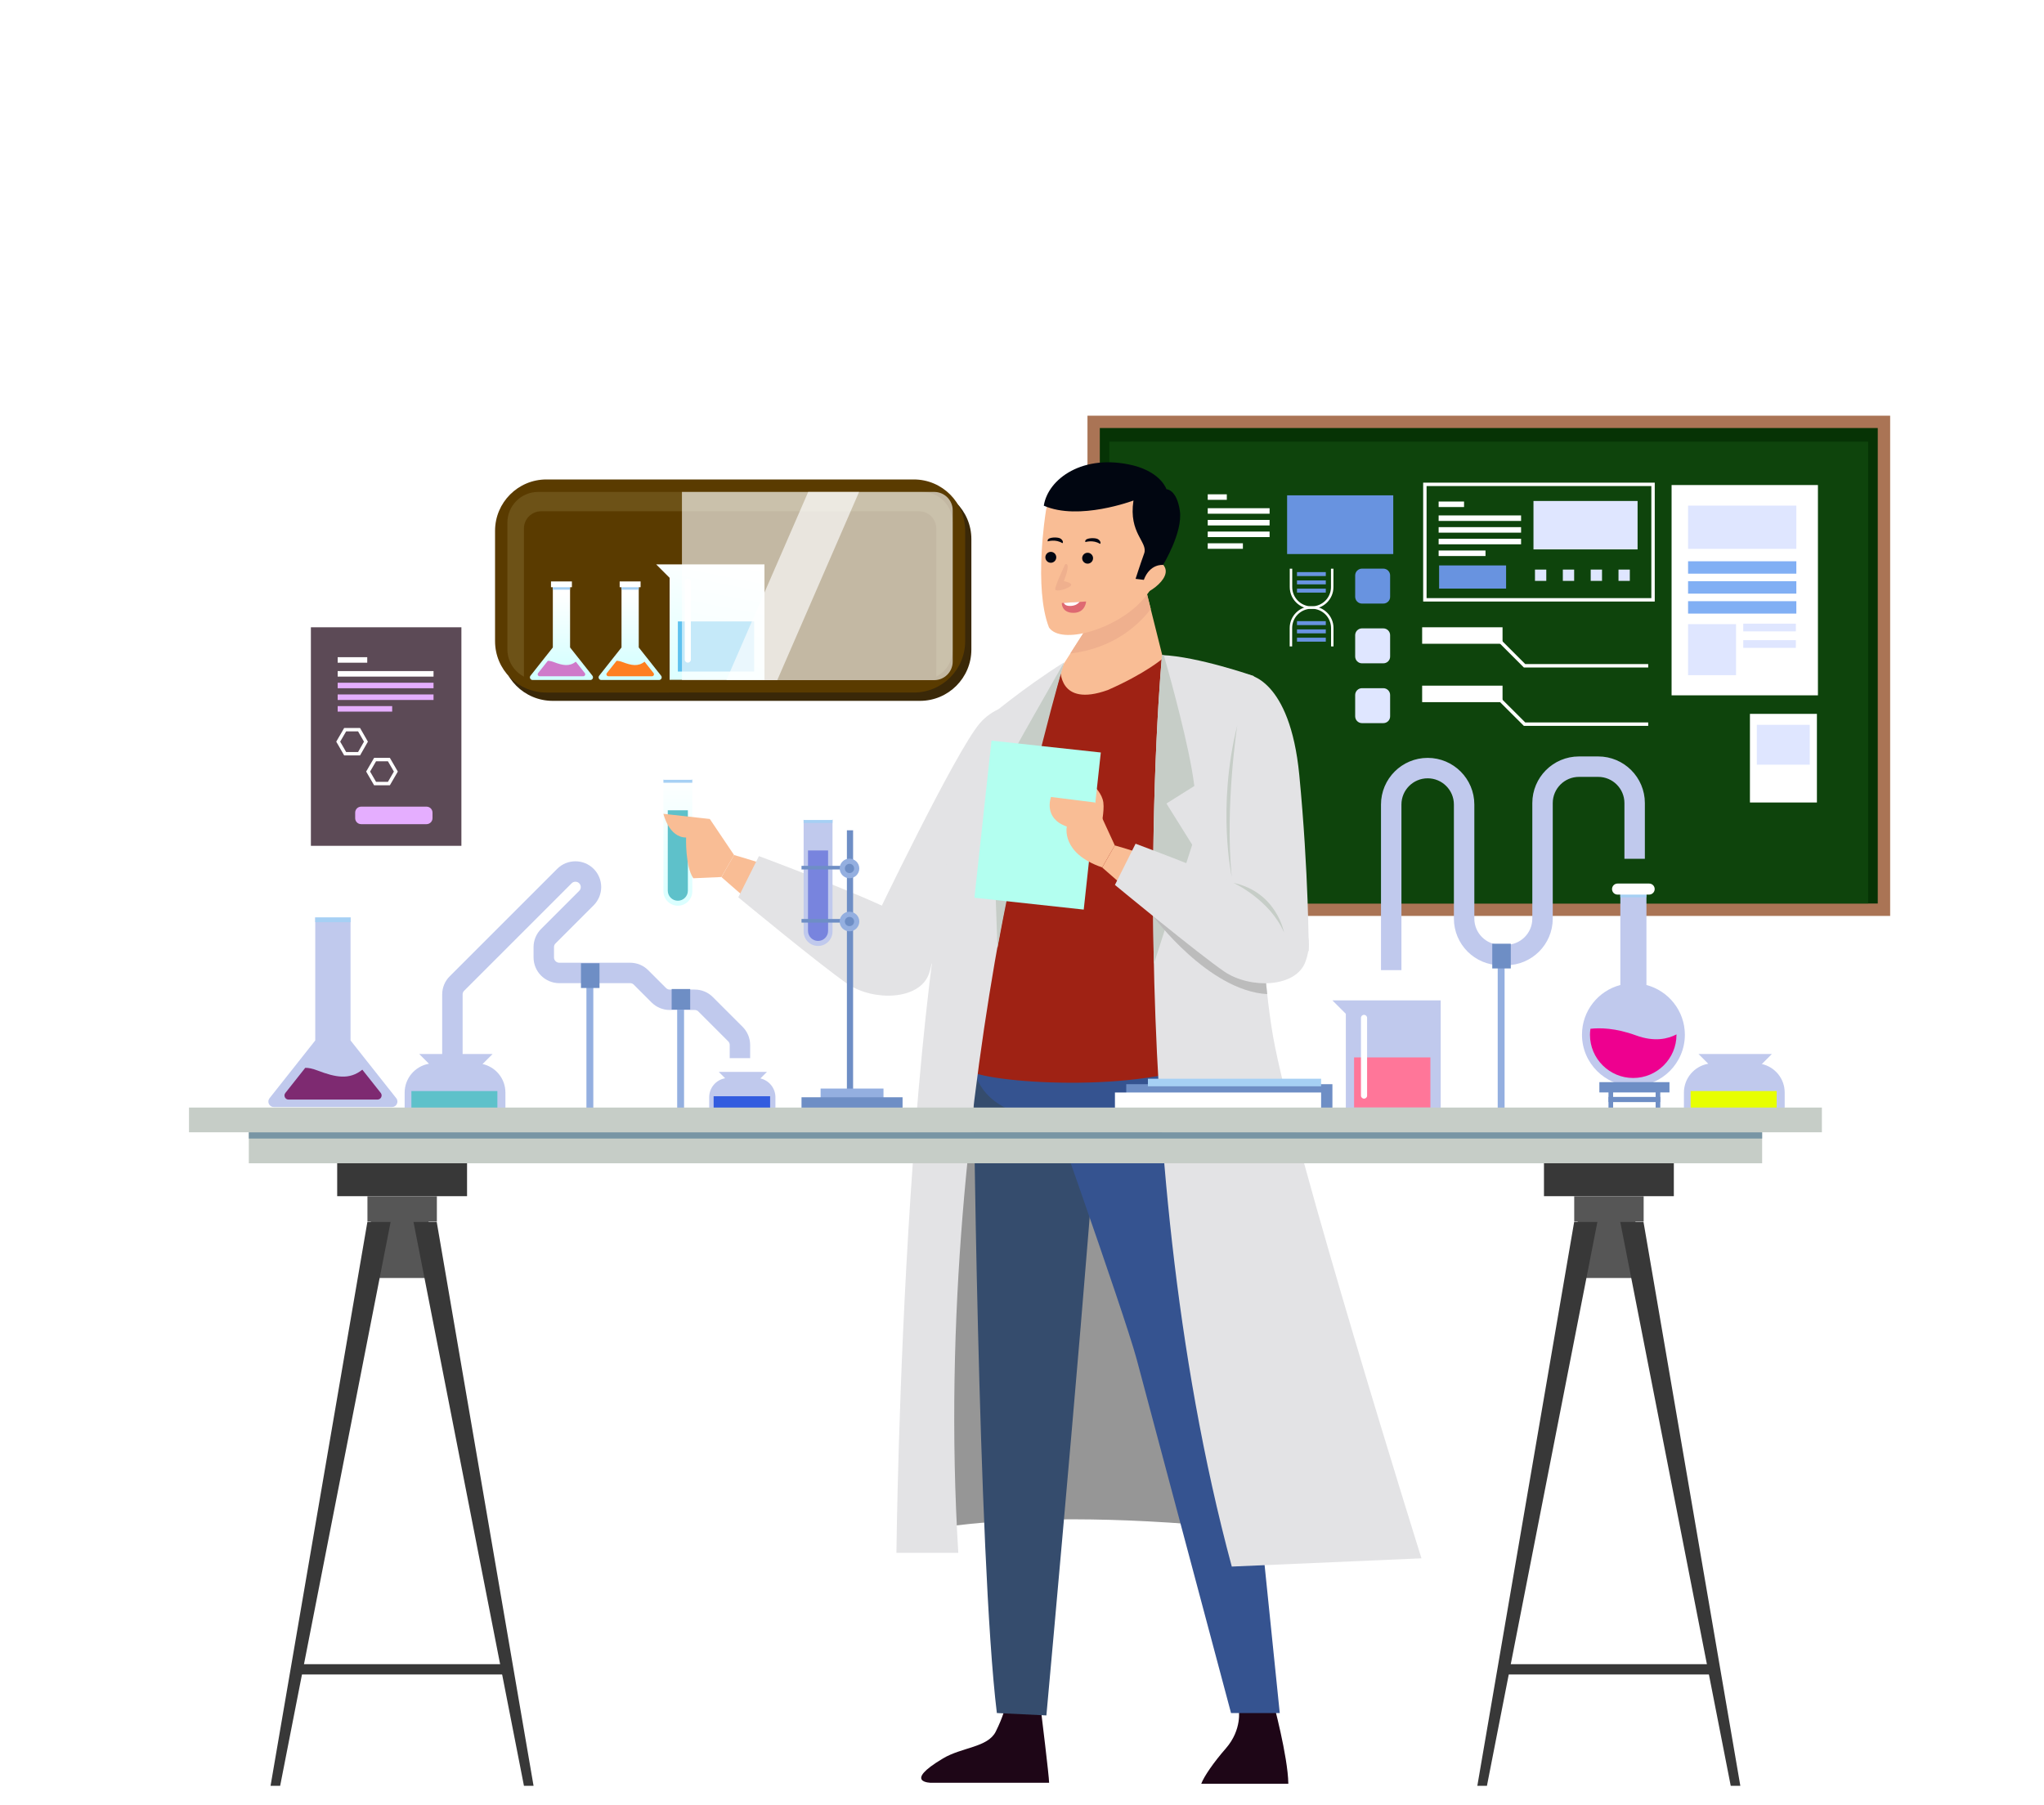 <?xml version="1.0" encoding="utf-8"?>
<!-- Generator: Adobe Illustrator 25.1.0, SVG Export Plug-In . SVG Version: 6.00 Build 0)  -->
<svg version="1.1" id="Layer_1" xmlns="http://www.w3.org/2000/svg" xmlns:xlink="http://www.w3.org/1999/xlink" x="0px" y="0px"
	 viewBox="0 0 300 265" style="enable-background:new 0 0 300 265;" xml:space="preserve">
<style type="text/css">
	.st0{fill:#FFFFFF;}
	.st1{fill:#AA7455;}
	.st2{fill:#063305;}
	.st3{fill:#0E440C;}
	.st4{fill:#DFE6FF;}
	.st5{fill:#81AFF4;}
	.st6{fill:none;stroke:#FFFFFF;stroke-width:0.5;stroke-miterlimit:10;}
	.st7{fill:#6893E0;}
	.st8{fill:#E3E3E5;}
	.st9{fill:url(#SVGID_1_);}
	.st10{fill:#5EC1CA;}
	.st11{fill:#A6D0F4;}
	.st12{fill:#969696;}
	.st13{fill:#1E0617;}
	.st14{fill:#354C6D;}
	.st15{fill:#355390;}
	.st16{fill:#9F2214;}
	.st17{fill:#F9BD95;}
	.st18{fill:#EFB08E;}
	.st19{fill:#010611;}
	.st20{fill:#DE6972;}
	.st21{fill:#C6CDC7;}
	.st22{fill:#BCBCBC;}
	.st23{fill:#B3FFF0;}
	.st24{fill:#C0C9ED;}
	.st25{fill:#EE008F;}
	.st26{fill:#6E8EC5;}
	.st27{fill:#E7FF00;}
	.st28{fill:#335CDF;}
	.st29{fill:#FF7699;}
	.st30{fill:none;stroke:#C0C9ED;stroke-width:3;stroke-miterlimit:10;}
	.st31{fill:#94AFE0;}
	.st32{fill:#7E2A71;}
	.st33{fill:#565656;}
	.st34{fill:#383838;}
	.st35{fill:#7895A4;}
	.st36{fill:#7884DE;}
	.st37{fill:#3A2808;}
	.st38{fill:#5A3B00;}
	.st39{fill:#6D5217;}
	.st40{fill:url(#SVGID_2_);}
	.st41{fill:#CF7ACA;}
	.st42{fill:url(#SVGID_3_);}
	.st43{fill:#FE7F20;}
	.st44{fill:url(#SVGID_4_);}
	.st45{fill:#5EC1EF;}
	.st46{opacity:0.64;fill:#FFFFFF;enable-background:new    ;}
	.st47{fill:#5C4A56;}
	.st48{fill:#E5AEFF;}
</style>
<g id="Layer_1_1_">
	<g>
		<rect class="st0" width="300" height="265"/>
	</g>
</g>
<g id="Layer_2_1_">
	<g>
		<g>
			<rect x="159.61" y="61.02" class="st1" width="117.81" height="73.43"/>
			<rect x="161.42" y="62.83" class="st2" width="114.18" height="69.8"/>
			<rect x="162.83" y="64.84" class="st3" width="111.36" height="67.78"/>
			<g>
				<g>
					<rect x="245.34" y="71.2" class="st0" width="21.48" height="30.87"/>
					<rect x="247.76" y="74.22" class="st4" width="15.89" height="6.35"/>
					<rect x="247.76" y="82.39" class="st5" width="15.89" height="1.82"/>
					<rect x="247.76" y="85.32" class="st5" width="15.89" height="1.82"/>
					<rect x="247.76" y="88.25" class="st5" width="15.89" height="1.82"/>
					<rect x="247.76" y="91.62" class="st4" width="7.04" height="7.49"/>
					<rect x="255.86" y="91.55" class="st4" width="7.72" height="1.13"/>
					<rect x="255.86" y="93.97" class="st4" width="7.72" height="1.13"/>
				</g>
				<g>
					<rect x="256.84" y="104.79" class="st0" width="9.83" height="13.01"/>
					<rect x="257.85" y="106.4" class="st4" width="7.77" height="5.85"/>
				</g>
				<g>
					<rect x="209.13" y="71.1" class="st6" width="33.49" height="16.95"/>
					<g>
						<rect x="211.15" y="73.62" class="st0" width="3.73" height="0.81"/>
						<rect x="211.15" y="75.66" class="st0" width="12.1" height="0.81"/>
						<rect x="211.15" y="77.38" class="st0" width="12.1" height="0.81"/>
						<rect x="211.15" y="79.09" class="st0" width="12.1" height="0.81"/>
						<rect x="211.15" y="80.81" class="st0" width="6.88" height="0.81"/>
					</g>
					<rect x="211.22" y="83" class="st7" width="9.83" height="3.4"/>
					<rect x="225.07" y="73.54" class="st4" width="15.28" height="7.11"/>
					<rect x="225.29" y="83.61" class="st4" width="1.66" height="1.66"/>
					<rect x="229.38" y="83.61" class="st4" width="1.66" height="1.66"/>
					<rect x="233.47" y="83.61" class="st4" width="1.66" height="1.66"/>
					<rect x="237.55" y="83.61" class="st4" width="1.66" height="1.66"/>
				</g>
				<g>
					<rect x="208.73" y="92.08" class="st0" width="11.8" height="2.42"/>
					<polyline class="st6" points="219.87,93.84 223.76,97.73 241.91,97.73 					"/>
				</g>
				<g>
					<rect x="208.73" y="100.65" class="st0" width="11.8" height="2.42"/>
					<polyline class="st6" points="219.87,102.42 223.76,106.3 241.91,106.3 					"/>
				</g>
				<g>
					<rect x="177.26" y="72.56" class="st0" width="2.8" height="0.81"/>
					<rect x="177.26" y="74.6" class="st0" width="9.08" height="0.81"/>
					<rect x="177.26" y="76.32" class="st0" width="9.08" height="0.81"/>
					<rect x="177.26" y="78.03" class="st0" width="9.08" height="0.81"/>
					<rect x="177.26" y="79.75" class="st0" width="5.16" height="0.81"/>
				</g>
				<rect x="188.91" y="72.71" class="st7" width="15.58" height="8.62"/>
				<g>
					<g>
						<path class="st0" d="M195.72,94.89h-0.36v-2.7c0-1.55-1.26-2.82-2.8-2.83l-0.07,0.01c-1.76,0-3.19-1.43-3.19-3.19v-2.7h0.36
							v2.7c0,1.55,1.26,2.82,2.8,2.83l0.07-0.01c1.76,0,3.19,1.43,3.19,3.19V94.89z"/>
						<path class="st0" d="M189.65,94.89h-0.36v-2.7c0-1.76,1.43-3.19,3.19-3.19l0.07,0.01c1.55-0.02,2.8-1.28,2.8-2.83v-2.7h0.36
							v2.7c0,1.76-1.43,3.19-3.19,3.19l-0.07-0.01c-1.55,0.02-2.8,1.28-2.8,2.83V94.89z"/>
					</g>
					<g>
						<rect x="190.36" y="83.98" class="st7" width="4.23" height="0.58"/>
						<rect x="190.36" y="85.2" class="st7" width="4.23" height="0.58"/>
						<rect x="190.36" y="86.41" class="st7" width="4.23" height="0.58"/>
					</g>
					<g>
						<rect x="190.36" y="91.18" class="st7" width="4.23" height="0.58"/>
						<rect x="190.36" y="92.39" class="st7" width="4.23" height="0.58"/>
						<rect x="190.36" y="93.61" class="st7" width="4.23" height="0.58"/>
					</g>
				</g>
				<path class="st7" d="M203.03,88.6h-3.13c-0.55,0-1-0.45-1-1v-3.13c0-0.55,0.45-1,1-1h3.13c0.55,0,1,0.45,1,1v3.13
					C204.04,88.15,203.59,88.6,203.03,88.6z"/>
				<path class="st4" d="M203.03,97.37h-3.13c-0.55,0-1-0.45-1-1v-3.13c0-0.55,0.45-1,1-1h3.13c0.55,0,1,0.45,1,1v3.13
					C204.04,96.92,203.59,97.37,203.03,97.37z"/>
				<path class="st4" d="M203.03,106.15h-3.13c-0.55,0-1-0.45-1-1v-3.13c0-0.55,0.45-1,1-1h3.13c0.55,0,1,0.45,1,1v3.12
					C204.04,105.7,203.59,106.15,203.03,106.15z"/>
			</g>
		</g>
		<path class="st8" d="M156.63,105c0,0,4.43,4.4-3.81,16.17c-8.24,11.77-15.73,20.54-15.73,20.54l-8.84-6.34
			c0,0,11.95-24.99,15.55-29.19C147.39,101.96,154.65,102.7,156.63,105z"/>
		<g>
			
				<linearGradient id="SVGID_1_" gradientUnits="userSpaceOnUse" x1="99.491" y1="150.117" x2="99.491" y2="123.814" gradientTransform="matrix(1 0 0 -1 0 264)">
				<stop  offset="0" style="stop-color:#FFFFFF"/>
				<stop  offset="1" style="stop-color:#CCFFFF"/>
			</linearGradient>
			<path class="st9" d="M99.49,132.95L99.49,132.95c-1.17,0-2.12-0.95-2.12-2.12v-16.95h4.24v16.95
				C101.61,132.01,100.66,132.95,99.49,132.95z"/>
			<path class="st10" d="M99.49,132.22L99.49,132.22c-0.81,0-1.48-0.66-1.48-1.48v-11.8h2.95v11.8
				C100.96,131.56,100.3,132.22,99.49,132.22z"/>
			<rect x="97.37" y="113.89" class="st11" width="4.24" height="1.01"/>
			<path class="st0" d="M101.42,114.47h-3.9c-0.27,0-0.49-0.22-0.49-0.49l0,0c0-0.27,0.22-0.49,0.49-0.49h3.9
				c0.27,0,0.49,0.22,0.49,0.49l0,0C101.91,114.25,101.69,114.47,101.42,114.47z"/>
		</g>
		<path class="st12" d="M135.8,224.62c0,0,23-5.14,69.3,3.03c0,0-28.44-78.68-29.65-78.68s-34.8,1.51-34.8,1.51L135.8,224.62z"/>
		<path class="st13" d="M152.83,251.44c0,0,1.15,9.34,1.15,10.26h-17.3c0,0-4.27,0,1.73-3.58c2.76-1.65,6.57-1.61,7.73-3.92
			c1.15-2.31,1.38-3.58,1.38-3.58L152.83,251.44z"/>
		<path class="st14" d="M142.85,155.73c0,0,0.69,73.12,3.46,95.73l7.27,0.35c0,0,7.27-79.69,7.5-90.07s0-11.07,0-11.07
			L142.85,155.73z"/>
		<path class="st13" d="M176.31,261.84h12.78c-0.06-4.04-2.25-12.11-2.25-12.11l-5.02,1.21c0,0,0.52,2.94-1.9,5.71
			C178.12,258.71,176.7,260.78,176.31,261.84z"/>
		<path class="st15" d="M177.91,154.58l9.92,96.88h-7.15c0,0-11.99-44.98-13.84-51.9c-1.85-6.92-15.22-44.52-15.22-44.52
			L177.91,154.58z"/>
		<path class="st15" d="M142.85,156.31c0,0,0.35,8.65,14.36,7.78l3.63-10.03L142.85,156.31z"/>
		<path class="st16" d="M155.08,98.99c0,0-7.15,3.46-9.69,7.84c-2.54,4.38-8.77,27.68-3,50.4c3.23,1.85,27.1,3.46,36.79-2.31
			c1.38-2.54,3.11-25.03,5.65-36.56s2.08-18.22-2.31-19.38c-4.38-1.15-12.92-3-12.92-3L155.08,98.99z"/>
		<path class="st17" d="M163.61,85.73l-7.96,12.46c0,0-0.35,5.71,6.92,3.11c5.54-2.42,8.13-4.67,8.13-4.67l-3.98-15.92L163.61,85.73
			z"/>
		<path class="st18" d="M157.09,95.93c6.46-0.77,10.11-4.3,11.81-6.53l-0.94-3.76l-4.37,0.12L157.09,95.93z"/>
		<path class="st17" d="M153.47,75.27c0,0-1.78,11.01,0.49,16.84c1.78,2.59,9.72,0.32,13.6-3.89c3.89-4.21,5.02-11.34,3.24-15.71
			c-1.78-4.37-10.04-4.53-12.63-3.56C155.58,69.92,153.64,73.49,153.47,75.27z"/>
		<path class="st17" d="M167.28,83.98c0,0,2.61-2.85,3.68-0.71c1.07,2.14-4.39,5.22-4.51,3.68S167.28,83.98,167.28,83.98z"/>
		<path class="st19" d="M160.43,81.94c0,0.44-0.36,0.8-0.8,0.8s-0.8-0.36-0.8-0.8s0.36-0.8,0.8-0.8S160.43,81.5,160.43,81.94z"/>
		<path class="st19" d="M155.03,81.81c0,0.44-0.36,0.8-0.8,0.8s-0.8-0.36-0.8-0.8s0.36-0.8,0.8-0.8
			C154.68,81.01,155.03,81.37,155.03,81.81z"/>
		<path class="st18" d="M156.35,82.81c0,0-1.67,3.48-1.46,3.76c0.21,0.28,1.46,0,2.16-0.49s-0.91-0.77-0.91-0.77
			S157.26,82.54,156.35,82.81z"/>
		<g>
			<path class="st20" d="M155.84,88.52l3.57-0.23c0,0-0.09,1.67-1.86,1.67C155.79,89.96,155.84,88.52,155.84,88.52z"/>
			<path class="st0" d="M157.23,88.94c0.64-0.05,1.01-0.33,1.23-0.59l-2.33,0.15C156.23,88.73,156.5,89,157.23,88.94z"/>
		</g>
		<path class="st19" d="M159.3,79.57c0,0,1.16-0.37,2.14,0.26c0.21-0.05,0.05-0.63-0.51-0.77C160.37,78.92,159.11,78.99,159.3,79.57
			z"/>
		<path class="st19" d="M153.78,79.47c0,0,1.16-0.37,2.14,0.26c0.21-0.05,0.05-0.63-0.51-0.77
			C154.84,78.82,153.59,78.89,153.78,79.47z"/>
		<path class="st19" d="M166.36,73.47c0,0-8.02,3.03-13.16,0.76c0.61-3.93,5.75-7.72,13.16-5.9c4.09,1.06,4.84,3.48,4.84,3.48
			s1.51,0,1.97,3.18c0.45,3.18-2.47,7.94-2.47,7.94s-1.92-0.23-2.82,2.19l-1.21-0.15c0,0,0.66-2.07,1.26-3.73
			C168.53,79.57,165.61,78.31,166.36,73.47z"/>
		<path class="st8" d="M170.55,96.16c0,0-6.71,70.86,10.24,133.8l27.84-1.21c0,0-18.96-60.52-21.79-76.66
			c-2.82-16.14-2.82-52.85-2.82-52.85S175.8,96.37,170.55,96.16z"/>
		<path class="st8" d="M156.18,97.22c0,0-19.77,61.43-15.53,130.72h-9.08c0,0,1.02-98.8,13.52-122.63
			C145.09,105.32,149.92,101.16,156.18,97.22z"/>
		<path class="st8" d="M183.09,99.02c0,0,6.23,0.46,7.61,14.76s1.38,25.83,1.38,25.83l-10.84,0.92c0,0-7.15-26.76-7.15-32.29
			C174.1,102.71,180.1,98.56,183.09,99.02z"/>
		<path class="st21" d="M169.35,141.51l5.63-17.51l-3.78-6.05l4.09-2.57c-0.65-5.58-3.63-16.26-4.47-19.2
			c-0.09-0.01-0.18-0.01-0.27-0.01C170.55,96.16,168.78,114.83,169.35,141.51z"/>
		<path class="st21" d="M146.9,113.87l3.13,2.93l-4.24,5.14l0.61,17.2c4.39-23.77,9.78-41.91,9.78-41.91S147.6,112.15,146.9,113.87z
			"/>
		<path class="st22" d="M185.57,141.69l-16.28-7.14c0,0,8.07,10.89,16.7,11.38C185.84,144.57,185.7,143.15,185.57,141.69z"/>
		<g>
			<path class="st17" d="M163.62,124.1c0,0,26.76,7.61,28.14,12.92s-5.07,8.53-10.38,5.77c-5.31-2.77-19.61-15.45-19.61-15.45
				L163.62,124.1z"/>
		</g>
		<path class="st8" d="M163.64,129.9l3.03-6.05c0,0,18.31,6.81,21.48,9.08c3.18,2.27,4.84,4.24,3.48,8.17
			c-1.36,3.93-8.17,4.09-11.95,1.51C175.9,140.04,163.64,129.9,163.64,129.9z"/>
		<path class="st21" d="M181.59,106.5c0,0-1.82,11.9-0.81,22.19C180.79,128.69,178.57,118.61,181.59,106.5z"/>
		<path class="st21" d="M181.04,129.6c0,0,5.3,2.42,7.41,7.26C188.45,136.86,187.39,130.96,181.04,129.6z"/>
		<g>
			<path class="st17" d="M107.74,125.51c0,0,26.76,7.61,28.14,12.92s-5.07,8.53-10.38,5.77c-5.31-2.77-19.61-15.45-19.61-15.45
				L107.74,125.51z"/>
		</g>
		<path class="st8" d="M108.36,131.72l3.03-6.05c0,0,18.31,6.81,21.48,9.08c3.18,2.27,4.84,4.24,3.48,8.17s-8.17,4.09-11.95,1.51
			C120.62,141.86,108.36,131.72,108.36,131.72z"/>
		<path class="st17" d="M107.74,125.51l-3.56-5.29l-6.81-0.76c0,0,0.79,3.48,3.33,3.48c0,0-0.15,4.24,1.06,5.98l4.13-0.18
			L107.74,125.51z"/>
		<path class="st17" d="M160.62,115.44c0,0,1.16,1.07,1.32,2.37c0.17,1.3-0.35,3.6-0.35,3.6l-2.59-2.72L160.62,115.44z"/>
		
			<rect x="140.74" y="113.05" transform="matrix(0.108 -0.994 0.994 0.108 15.446 259.464)" class="st23" width="23.2" height="16.14"/>
		<path class="st17" d="M163.62,124.1l-2.9-6.3l-6.46-0.81c0,0-1.21,3.13,2.32,4.34c0,0-0.91,3.92,5.19,6L163.62,124.1z"/>
		<path class="st24" d="M241.65,144.59v-14.08h-3.83v14.08c-3.24,0.85-5.63,3.79-5.63,7.29c0,4.17,3.38,7.55,7.55,7.55
			s7.55-3.38,7.55-7.55C247.28,148.38,244.88,145.44,241.65,144.59z"/>
		<rect x="237.81" y="130.51" class="st11" width="3.83" height="1.21"/>
		<path class="st0" d="M242.05,131.32h-4.64c-0.45,0-0.81-0.36-0.81-0.81l0,0c0-0.45,0.36-0.81,0.81-0.81h4.64
			c0.45,0,0.81,0.36,0.81,0.81l0,0C242.86,130.95,242.49,131.32,242.05,131.32z"/>
		<g>
			<path class="st25" d="M240.12,151.99c-3-1.1-5.32-1.13-6.69-0.97c-0.04,0.29-0.07,0.58-0.07,0.87c0,3.51,2.85,6.35,6.35,6.35
				s6.35-2.85,6.35-6.35c0-0.02,0-0.04,0-0.05C244.83,152.49,242.85,152.99,240.12,151.99z"/>
		</g>
		<g>
			<rect x="234.74" y="158.85" class="st26" width="10.29" height="1.51"/>
			<rect x="236.08" y="161.02" class="st26" width="7.6" height="0.76"/>
			<g>
				<rect x="236.08" y="160.01" class="st26" width="0.68" height="2.95"/>
				<rect x="243" y="160.01" class="st26" width="0.68" height="2.95"/>
			</g>
		</g>
		<path class="st24" d="M258.55,156.18l0.08-0.03l1.43-1.43h-3.3h-0.95h-6.52l1.43,1.43l0,0c-2.03,0.35-3.57,2.12-3.57,4.24v3.76
			h14.79v-3.76C261.95,158.32,260.49,156.6,258.55,156.18z"/>
		<rect x="248.14" y="160.16" class="st27" width="12.62" height="3.63"/>
		<path class="st24" d="M70.79,156.18l0.08-0.03l1.43-1.43H69h-0.95h-6.52l1.43,1.43l0,0c-2.03,0.35-3.57,2.12-3.57,4.24v3.76h14.79
			v-3.76C74.19,158.32,72.73,156.6,70.79,156.18z"/>
		<rect x="60.38" y="160.16" class="st10" width="12.62" height="3.63"/>
		<path class="st24" d="M111.58,158.3l0.05-0.02l0.94-0.94h-2.17h-0.63h-4.28l0.94,0.94l0,0c-1.33,0.23-2.34,1.39-2.34,2.79v2.47
			h9.72v-2.47C113.81,159.71,112.86,158.58,111.58,158.3z"/>
		<rect x="104.74" y="160.92" class="st28" width="8.29" height="2.39"/>
		<polygon class="st24" points="197.53,146.85 195.56,146.85 197.53,148.82 197.53,163.79 211.45,163.79 211.45,146.85 		"/>
		<rect x="198.74" y="155.22" class="st29" width="11.2" height="7.36"/>
		<path class="st0" d="M200.2,161.27L200.2,161.27c-0.25,0-0.45-0.2-0.45-0.45v-11.4c0-0.25,0.2-0.45,0.45-0.45l0,0
			c0.25,0,0.45,0.2,0.45,0.45v11.4C200.66,161.07,200.45,161.27,200.2,161.27z"/>
		<g>
			<rect x="165.3" y="159.15" class="st26" width="30.26" height="4.64"/>
			<rect x="163.64" y="160.37" class="st0" width="30.26" height="4.64"/>
			<rect x="168.48" y="158.35" class="st11" width="25.42" height="1.11"/>
		</g>
		<path class="st30" d="M66.4,156.33v-10.35c0-0.61,0.24-1.19,0.67-1.61l15.77-15.77c0.89-0.89,2.34-0.89,3.23,0l0,0
			c0.89,0.89,0.89,2.34,0,3.23l-5.59,5.59c-0.43,0.43-0.67,1.01-0.67,1.61v1.51c0,1.26,1.02,2.28,2.28,2.28h10.39
			c0.61,0,1.19,0.24,1.61,0.67l2.6,2.6c0.43,0.43,1.01,0.67,1.61,0.67h3.66c0.61,0,1.19,0.24,1.61,0.67l4.36,4.36
			c0.43,0.43,0.67,1.01,0.67,1.61v1.93"/>
		<g>
			<rect x="86.07" y="144.83" class="st31" width="1.01" height="18.86"/>
			<rect x="85.27" y="141.4" class="st26" width="2.72" height="3.63"/>
		</g>
		<rect x="99.39" y="148.03" class="st31" width="1.01" height="15.66"/>
		<rect x="98.58" y="145.18" class="st26" width="2.72" height="3.02"/>
		<path class="st24" d="M58.16,161.21l-6.71-8.48v-19.01h-5.18v19.01l-6.71,8.48c-0.41,0.52-0.04,1.29,0.62,1.29h17.36
			C58.2,162.5,58.57,161.73,58.16,161.21z"/>
		<rect x="46.27" y="133.72" class="st11" width="5.18" height="1.65"/>
		<rect x="45.72" y="132.91" class="st0" width="6.28" height="1.75"/>
		<path class="st30" d="M204.19,142.41V118.1c0-2.95,2.39-5.35,5.35-5.35l0,0c2.95,0,5.35,2.39,5.35,5.35v16.74
			c0,2.95,2.39,5.35,5.35,5.35h0.81c2.95,0,5.35-2.39,5.35-5.35v-16.95c0-2.95,2.39-5.35,5.35-5.35h2.82c2.95,0,5.35,2.39,5.35,5.35
			v8.17"/>
		<g>
			<rect x="219.82" y="141.96" class="st31" width="1.01" height="21.74"/>
			<rect x="219.02" y="138.53" class="st26" width="2.72" height="3.63"/>
		</g>
		<g>
			<path class="st32" d="M55.88,160.43l-2.7-3.41c-1.91,1.54-3.94,1.13-6.58,0.12c-0.75-0.29-1.34-0.4-1.8-0.39l-2.92,3.69
				c-0.31,0.39-0.03,0.97,0.47,0.97h13.06C55.92,161.4,56.19,160.82,55.88,160.43z"/>
		</g>
		<rect x="124.3" y="121.88" class="st26" width="0.91" height="38.58"/>
		<rect x="120.44" y="159.79" class="st31" width="9.23" height="3.4"/>
		<rect x="117.64" y="161.07" class="st26" width="14.83" height="2.12"/>
		<rect x="231.56" y="177.51" class="st33" width="8.47" height="10.09"/>
		<rect x="226.61" y="169.54" class="st34" width="19.06" height="6.05"/>
		<rect x="231.05" y="175.6" class="st33" width="10.19" height="3.73"/>
		<polygon class="st34" points="231.04,179.38 216.83,262.14 218.24,262.14 234.45,179.38 		"/>
		<polygon class="st34" points="241.22,179.38 255.43,262.14 254.02,262.14 237.81,179.38 		"/>
		<rect x="220.26" y="244.29" class="st34" width="31.47" height="1.51"/>
		<rect x="54.43" y="177.51" class="st33" width="8.47" height="10.09"/>
		<rect x="49.49" y="169.54" class="st34" width="19.06" height="6.05"/>
		<rect x="53.93" y="175.6" class="st33" width="10.19" height="3.73"/>
		<polygon class="st34" points="53.92,179.38 39.71,262.14 41.12,262.14 57.33,179.38 		"/>
		<polygon class="st34" points="64.1,179.38 78.31,262.14 76.9,262.14 60.69,179.38 		"/>
		<rect x="43.14" y="244.29" class="st34" width="31.47" height="1.51"/>
		<rect x="27.74" y="162.58" class="st21" width="239.66" height="3.63"/>
		<rect x="36.52" y="166.22" class="st21" width="222.11" height="4.54"/>
		<rect x="36.52" y="166.22" class="st35" width="222.11" height="0.91"/>
		<path class="st24" d="M120.07,138.86L120.07,138.86c-1.17,0-2.12-0.95-2.12-2.12v-16.95h4.24v16.95
			C122.18,137.91,121.24,138.86,120.07,138.86z"/>
		<path class="st36" d="M120.07,138.12L120.07,138.12c-0.81,0-1.48-0.66-1.48-1.48v-11.8h2.95v11.8
			C121.54,137.46,120.88,138.12,120.07,138.12z"/>
		<rect x="117.95" y="119.79" class="st11" width="4.24" height="1.01"/>
		<path class="st0" d="M121.99,120.37h-3.9c-0.27,0-0.49-0.22-0.49-0.49l0,0c0-0.27,0.22-0.49,0.49-0.49h3.9
			c0.27,0,0.49,0.22,0.49,0.49l0,0C122.49,120.15,122.27,120.37,121.99,120.37z"/>
		<g>
			<rect x="117.64" y="127.1" class="st26" width="7.26" height="0.53"/>
			<g>
				<path class="st31" d="M126.12,127.48c0,0.79-0.64,1.44-1.44,1.44c-0.79,0-1.44-0.64-1.44-1.44s0.64-1.44,1.44-1.44
					C125.47,126.05,126.12,126.69,126.12,127.48z"/>
				<circle class="st26" cx="124.68" cy="127.48" r="0.68"/>
			</g>
			<rect x="117.64" y="134.9" class="st26" width="7.26" height="0.53"/>
			<g>
				<path class="st31" d="M126.12,135.27c0,0.79-0.64,1.44-1.44,1.44c-0.79,0-1.44-0.64-1.44-1.44c0-0.79,0.64-1.44,1.44-1.44
					C125.47,133.84,126.12,134.48,126.12,135.27z"/>
				<path class="st26" d="M125.36,135.27c0,0.38-0.3,0.68-0.68,0.68c-0.38,0-0.68-0.3-0.68-0.68c0-0.38,0.3-0.68,0.68-0.68
					C125.06,134.59,125.36,134.9,125.36,135.27z"/>
			</g>
		</g>
		<g>
			<path class="st37" d="M73.57,95.33V79.14c0-4.16,3.37-7.54,7.54-7.54h53.92c4.16,0,7.54,3.37,7.54,7.54v16.2
				c0,4.16-3.37,7.54-7.54,7.54H81.1C76.94,102.87,73.57,99.5,73.57,95.33z"/>
			<path class="st38" d="M72.66,94.12v-16.2c0-4.16,3.37-7.54,7.54-7.54h53.92c4.16,0,7.54,3.37,7.54,7.54v16.2
				c0,4.16-3.37,7.54-7.54,7.54H80.19C76.03,101.66,72.66,98.29,72.66,94.12z"/>
			<path class="st39" d="M135.31,99.84H78.99c-2.5,0-4.52-2.02-4.52-4.52V76.73c0-2.5,2.02-4.52,4.52-4.52h56.32
				c2.5,0,4.52,2.02,4.52,4.52v18.59C139.84,97.82,137.81,99.84,135.31,99.84z"/>
			<path class="st38" d="M134.89,75.05H79.42c-1.39,0-2.52,1.13-2.52,2.52v22.25c0.1,0.01,0.2,0.03,0.3,0.03h59.92
				c0.1,0,0.2-0.02,0.3-0.03V77.57C137.41,76.18,136.29,75.05,134.89,75.05z"/>
			<g>
				<g>
					
						<linearGradient id="SVGID_2_" gradientUnits="userSpaceOnUse" x1="82.406" y1="176.864" x2="82.406" y2="163.346" gradientTransform="matrix(1 0 0 -1 0 264)">
						<stop  offset="0" style="stop-color:#FFFFFF"/>
						<stop  offset="1" style="stop-color:#CCFFFF"/>
					</linearGradient>
					<path class="st40" d="M86.95,99.19l-3.28-4.15v-9.29h-2.53v9.29l-3.28,4.15c-0.2,0.26-0.02,0.63,0.31,0.63h8.48
						C86.97,99.82,87.15,99.44,86.95,99.19z"/>
					<rect x="81.13" y="85.75" class="st11" width="2.53" height="0.81"/>
					<rect x="80.87" y="85.35" class="st0" width="3.07" height="0.85"/>
				</g>
				<g>
					<path class="st41" d="M85.83,98.8l-1.32-1.67c-0.94,0.75-1.93,0.55-3.22,0.06C80.92,97.05,80.63,97,80.41,97l-1.43,1.8
						c-0.15,0.19-0.02,0.47,0.23,0.47h6.38C85.85,99.28,85.99,98.99,85.83,98.8z"/>
				</g>
			</g>
			<g>
				
					<linearGradient id="SVGID_3_" gradientUnits="userSpaceOnUse" x1="92.488" y1="176.864" x2="92.488" y2="163.346" gradientTransform="matrix(1 0 0 -1 0 264)">
					<stop  offset="0" style="stop-color:#FFFFFF"/>
					<stop  offset="1" style="stop-color:#CCFFFF"/>
				</linearGradient>
				<path class="st42" d="M97.03,99.19l-3.28-4.15v-9.29h-2.53v9.29l-3.28,4.15c-0.2,0.26-0.02,0.63,0.31,0.63h8.48
					C97.05,99.82,97.24,99.44,97.03,99.19z"/>
				<rect x="91.22" y="85.75" class="st11" width="2.53" height="0.81"/>
				<rect x="90.95" y="85.35" class="st0" width="3.07" height="0.85"/>
			</g>
			<g>
				<path class="st43" d="M95.92,98.8l-1.32-1.67c-0.94,0.75-1.93,0.55-3.22,0.06C91.01,97.05,90.72,97,90.5,97l-1.43,1.8
					c-0.15,0.19-0.02,0.47,0.23,0.47h6.38C95.94,99.28,96.07,98.99,95.92,98.8z"/>
			</g>
			<g>
				<g>
					
						<linearGradient id="SVGID_4_" gradientUnits="userSpaceOnUse" x1="106.085" y1="181.962" x2="100.639" y2="154.324" gradientTransform="matrix(1 0 0 -1 0 264)">
						<stop  offset="0" style="stop-color:#FFFFFF"/>
						<stop  offset="1" style="stop-color:#CCFFFF"/>
					</linearGradient>
					<polygon class="st44" points="98.28,82.85 96.31,82.85 98.28,84.82 98.28,99.79 112.2,99.79 112.2,82.85 					"/>
					<rect x="99.49" y="91.22" class="st45" width="11.2" height="7.36"/>
				</g>
				<path class="st0" d="M100.95,97.27L100.95,97.27c-0.25,0-0.45-0.2-0.45-0.45v-11.4c0-0.25,0.2-0.45,0.45-0.45l0,0
					c0.25,0,0.45,0.2,0.45,0.45v11.4C101.4,97.07,101.2,97.27,100.95,97.27z"/>
			</g>
			<g>
				<path class="st46" d="M137.11,72.21h-37.02v27.63h37.02c1.5,0,2.72-1.22,2.72-2.72V74.93
					C139.84,73.43,138.62,72.21,137.11,72.21z"/>
				<polygon class="st46" points="106.61,99.84 114.08,99.84 126.09,72.21 118.62,72.21 				"/>
			</g>
		</g>
		<g>
			<rect x="45.63" y="92.08" class="st47" width="22.09" height="32.08"/>
			<rect x="49.56" y="96.47" class="st0" width="4.34" height="0.81"/>
			<rect x="49.56" y="98.51" class="st0" width="14.07" height="0.81"/>
			<rect x="49.56" y="100.22" class="st48" width="14.07" height="0.81"/>
			<rect x="49.56" y="101.94" class="st48" width="14.07" height="0.81"/>
			<rect x="49.56" y="103.65" class="st48" width="8" height="0.81"/>
			<g>
				<polygon class="st6" points="52.7,107.11 50.66,107.11 49.64,108.87 50.66,110.64 52.7,110.64 53.71,108.87 				"/>
				<polygon class="st6" points="57.08,111.5 55.05,111.5 54.03,113.26 55.05,115.02 57.08,115.02 58.1,113.26 				"/>
			</g>
			<path class="st48" d="M62.6,120.98h-9.59c-0.49,0-0.88-0.39-0.88-0.88v-0.81c0-0.49,0.39-0.88,0.88-0.88h9.59
				c0.49,0,0.88,0.39,0.88,0.88v0.81C63.48,120.58,63.09,120.98,62.6,120.98z"/>
		</g>
	</g>
</g>
</svg>
